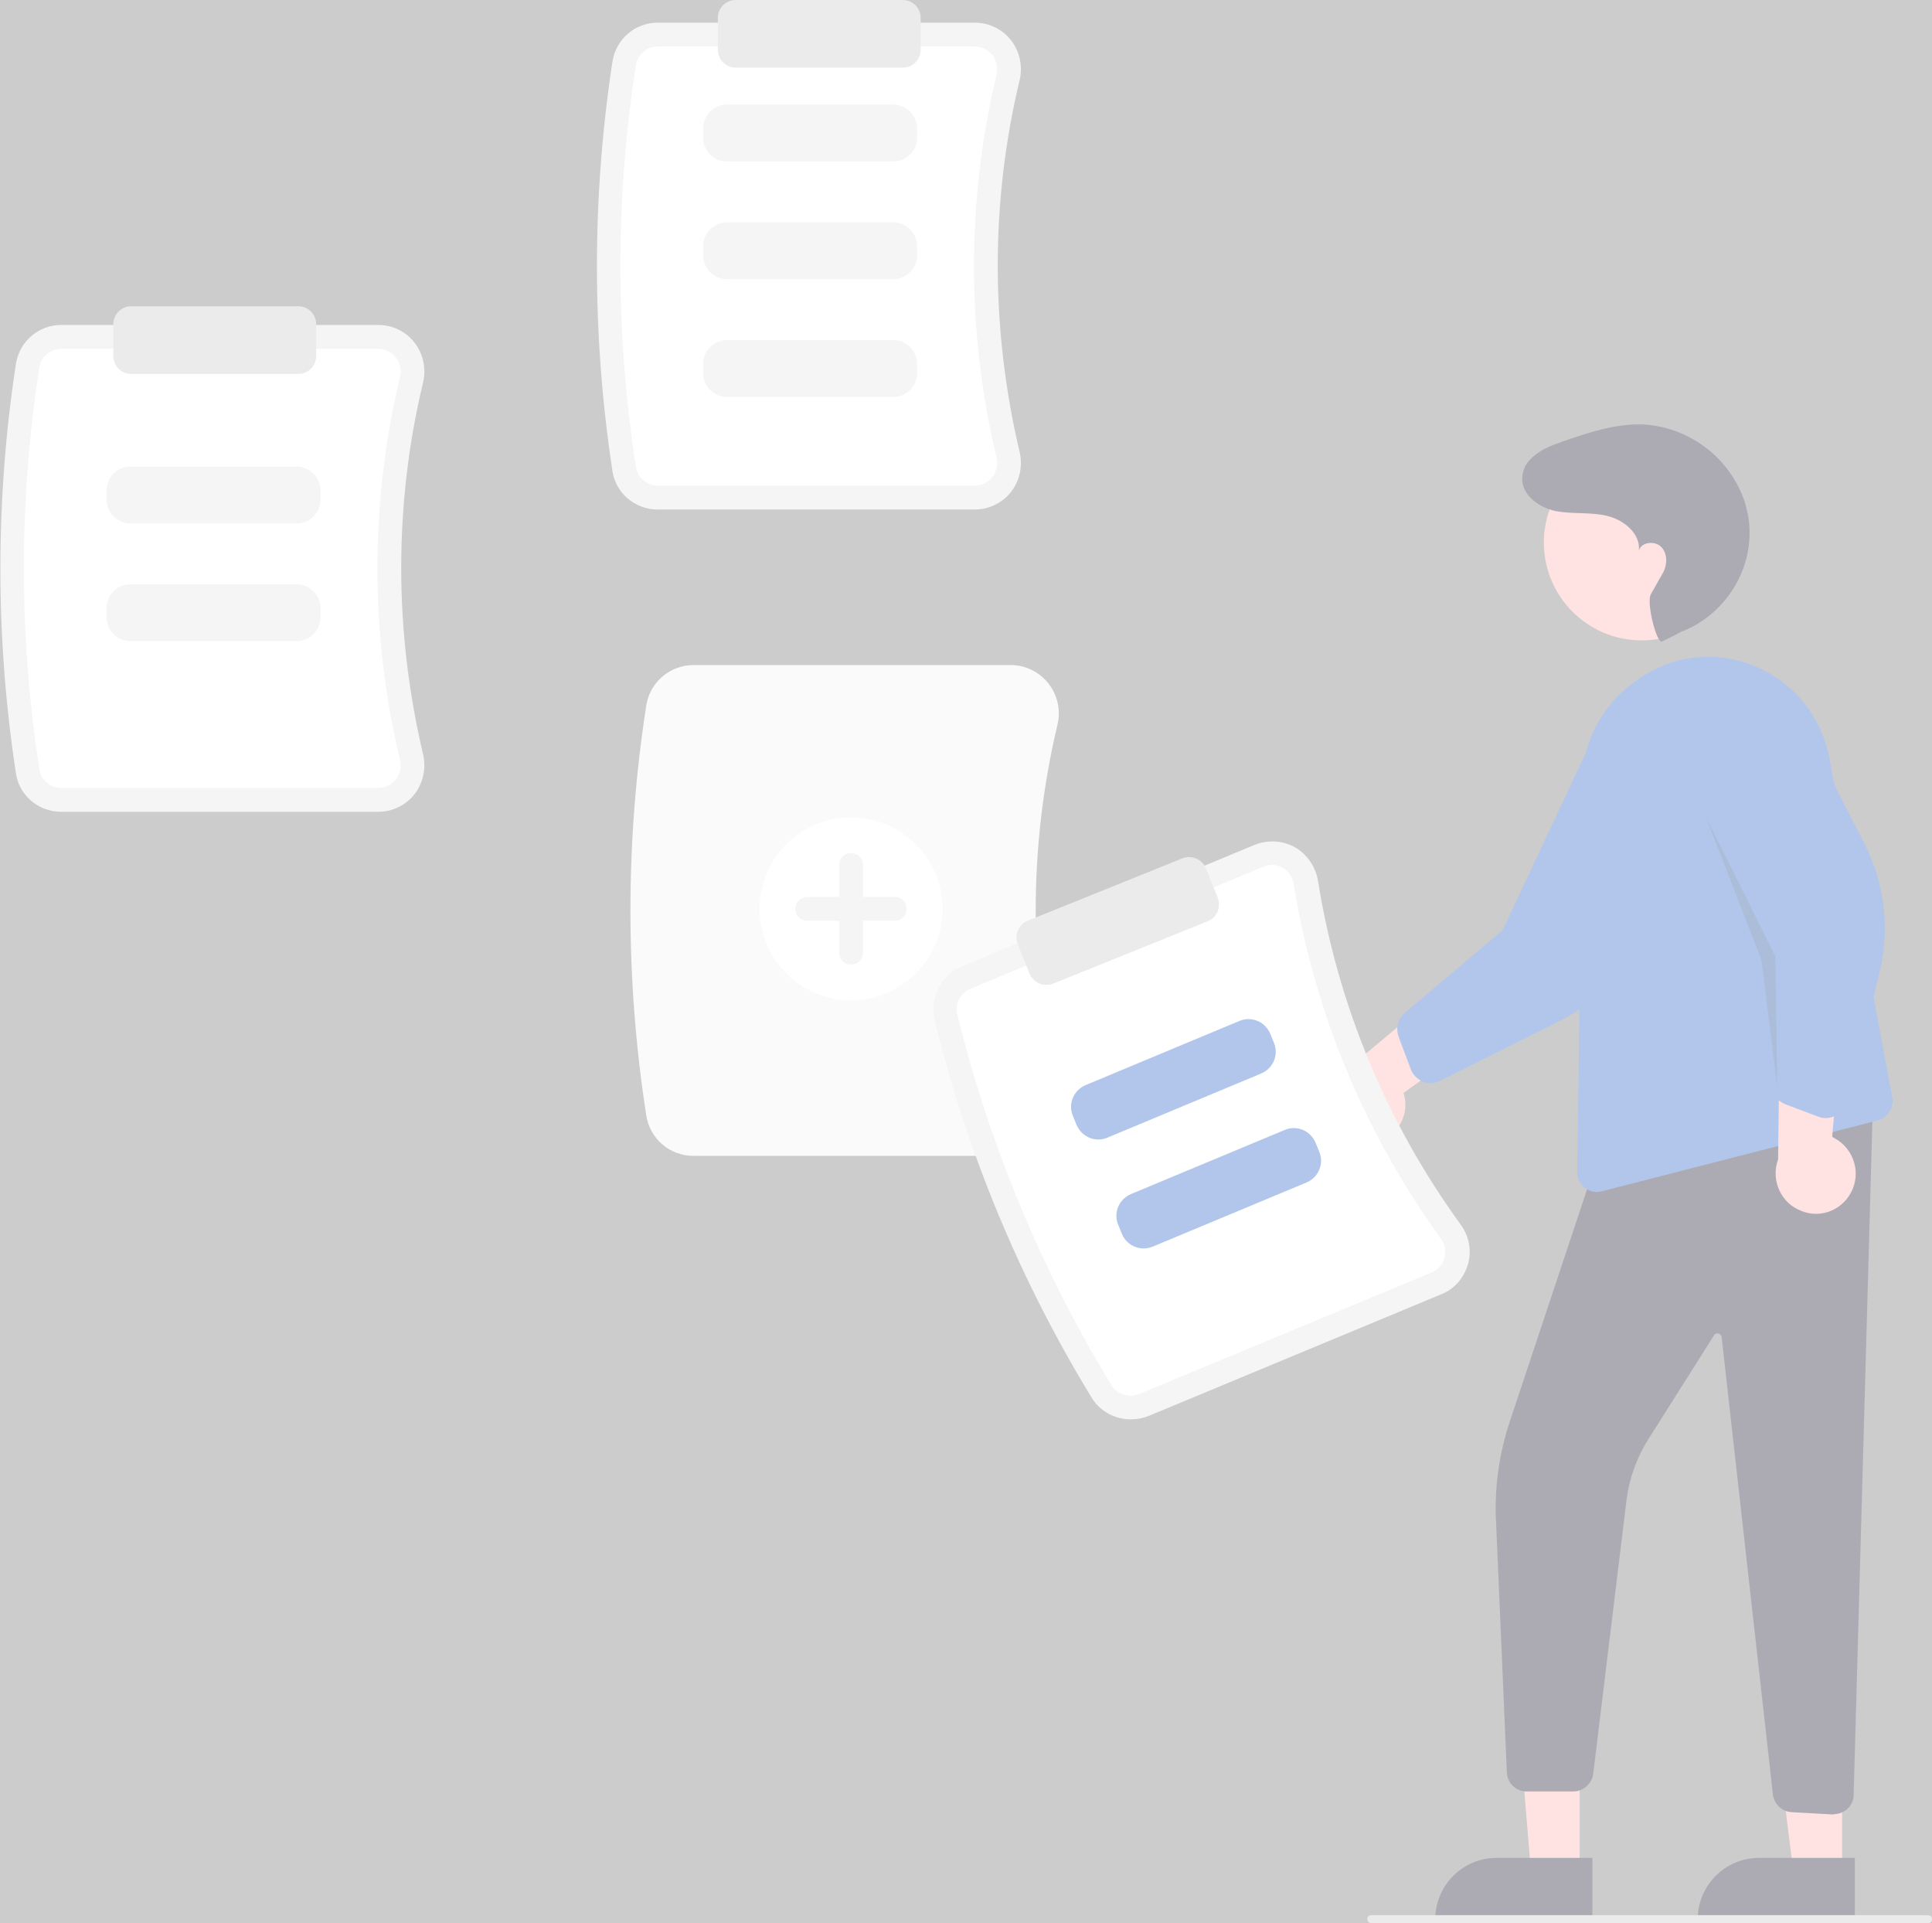<?xml version="1.0" encoding="utf-8"?>
<!-- Generator: Adobe Illustrator 25.4.1, SVG Export Plug-In . SVG Version: 6.00 Build 0)  -->
<svg version="1.1" id="Layer_1" opacity="0.4" xmlns="http://www.w3.org/2000/svg" xmlns:xlink="http://www.w3.org/1999/xlink"
	 x="0px" y="0px" viewBox="0 0 485.8 483.5" style="enable-background:new 0 0 485.8 483.5;" xml:space="preserve">
<rect x="0" y="0" width="485.8" height="483.5" fill="#808080" stroke="none"/>
<style type="text/css">
	.st0{fill:#E6E6E6;}
	.st1{fill:#FFFFFF;}
	.st2{fill:#F2F2F2;}
	.st3{fill:#CCCCCC;}
	.st4{fill:#FFB8B8;}
	.st5{fill:#2F2E41;}
	.st6{fill:#3B71CA;}
	.st7{opacity:0.2;enable-background:new    ;}
</style>
<path class="st0" d="M165.4,128.1h79.7c3.5,0,6.9-1.6,9.1-4.4l0,0c2.2-2.8,3-6.5,2.2-10c-7.3-30.8-7.4-62.9,0-93.6
	c0.8-3.5,0-7.2-2.2-10s-5.5-4.4-9.1-4.4h-79.7c-5.7,0-10.5,4.1-11.4,9.8c-5.2,34.1-5.2,68.8,0,102.9
	C154.8,124,159.7,128.1,165.4,128.1z"/>
<path class="st1" d="M245.1,11.7c1.7,0,3.3,0.8,4.4,2.1c1.1,1.4,1.5,3.2,1.1,4.9c-7.6,31.7-7.6,64.7,0,96.4c0.4,1.7,0,3.5-1.1,4.9
	l0,0c-1,1.3-2.7,2.1-4.4,2.1h-79.7c-2.7,0-5.1-2-5.5-4.7c-5.2-33.5-5.2-67.6,0-101c0.4-2.7,2.8-4.7,5.5-4.7
	C165.4,11.7,245.1,11.7,245.1,11.7z"/>
<path class="st0" d="M182.8,40.6h41.8c3.3,0,6-2.7,6-6v-2.3c0-3.3-2.7-6-6-6h-41.8c-3.3,0-6,2.7-6,6v2.3
	C176.8,37.9,179.5,40.6,182.8,40.6z"/>
<path class="st0" d="M182.8,70.2h41.8c3.3,0,6-2.7,6-6v-2.3c0-3.3-2.7-6-6-6h-41.8c-3.3,0-6,2.7-6,6v2.3
	C176.8,67.5,179.5,70.2,182.8,70.2z"/>
<path class="st0" d="M182.8,99.8h41.8c3.3,0,6-2.7,6-6v-2.3c0-3.3-2.7-6-6-6h-41.8c-3.3,0-6,2.7-6,6v2.3
	C176.8,97.1,179.5,99.8,182.8,99.8z"/>
<path class="st0" d="M15.4,204.1h79.7c3.5,0,6.9-1.6,9.1-4.4l0,0c2.2-2.8,3-6.5,2.2-10c-7.3-30.8-7.4-62.9,0-93.6
	c0.8-3.5,0-7.2-2.2-10s-5.5-4.4-9.1-4.4H15.4c-5.7,0-10.5,4.1-11.4,9.8c-5.2,34.1-5.2,68.8,0,102.9C4.8,200,9.7,204.1,15.4,204.1z"
	/>
<path class="st1" d="M95.1,87.7c1.7,0,3.3,0.8,4.4,2.1c1.1,1.4,1.5,3.2,1.1,4.9c-7.6,31.7-7.6,64.7,0,96.4c0.4,1.7,0,3.5-1.1,4.9
	l0,0c-1,1.3-2.7,2.1-4.4,2.1H15.4c-2.7,0-5.1-2-5.5-4.7c-5.2-33.5-5.2-67.6,0-101c0.4-2.7,2.8-4.7,5.5-4.7L95.1,87.7L95.1,87.7z"/>
<path class="st2" d="M174.4,290.6h79.7c3.7,0,7.2-1.7,9.5-4.6s3.2-6.8,2.3-10.4c-7.3-30.7-7.3-62.7,0-93.4c0.9-3.6,0-7.5-2.3-10.4
	s-5.8-4.6-9.5-4.6h-79.7c-5.9,0-11,4.3-11.9,10.2c-5.3,34.1-5.3,68.9,0,103C163.4,286.3,168.4,290.6,174.4,290.6z"/>
<path class="st0" d="M32.8,131.6h41.8c3.3,0,6-2.7,6-6v-2.3c0-3.3-2.7-6-6-6H32.8c-3.3,0-6,2.7-6,6v2.3
	C26.8,128.9,29.5,131.6,32.8,131.6z"/>
<path class="st0" d="M32.8,161.2h41.8c3.3,0,6-2.7,6-6v-2.3c0-3.3-2.7-6-6-6H32.8c-3.3,0-6,2.7-6,6v2.3
	C26.8,158.5,29.5,161.2,32.8,161.2z"/>
<circle class="st1" cx="214" cy="228.5" r="23"/>
<path class="st0" d="M203,225.5h8v-8c0-1.7,1.3-3,3-3s3,1.3,3,3v8h8c1.7,0,3,1.3,3,3s-1.3,3-3,3h-8v8c0,1.7-1.3,3-3,3s-3-1.3-3-3v-8
	h-8c-1.7,0-3-1.3-3-3S201.4,225.5,203,225.5z"/>
<path class="st3" d="M185,17h42c2.5,0,4.5-2,4.5-4.5v-8c0-2.5-2-4.5-4.5-4.5h-42c-2.5,0-4.5,2-4.5,4.5v8C180.5,15,182.5,17,185,17z"
	/>
<path class="st3" d="M33,94h42c2.5,0,4.5-2,4.5-4.5v-8c0-2.5-2-4.5-4.5-4.5H33c-2.5,0-4.5,2-4.5,4.5v8C28.5,92,30.5,94,33,94z"/>
<polygon class="st4" points="397.2,471.1 385,471.1 381.1,423.8 397.2,423.8 "/>
<path class="st5" d="M400.4,467.1h-24.1l0,0c-8.5,0-15.4,6.9-15.4,15.4l0,0v0.5h39.5V467.1z"/>
<polygon class="st4" points="463.2,471.1 451,471.1 445.1,423.8 463.2,423.8 "/>
<path class="st5" d="M466.4,467.1h-24.1l0,0c-8.5,0-15.4,6.9-15.4,15.4l0,0v0.5h39.5V467.1z"/>
<path class="st5" d="M461.1,456.1c1.3,0,2.5-0.5,3.4-1.3l0,0c1-0.9,1.6-2.2,1.6-3.5l4.9-176.2l-69.8,17.5l-21.5,64.6
	c-2.8,8.3-4,17.1-3.5,25.8l2.7,62.6c0.1,2.7,2.3,4.8,5,4.8h11.7c2.5,0,4.6-1.9,5-4.3L409,377c0.7-5.4,2.6-10.6,5.5-15.2l16.5-26.1
	c0.3-0.5,0.9-0.6,1.4-0.3c0.3,0.2,0.4,0.4,0.5,0.7l12.9,115.1c0.3,2.4,2.3,4.3,4.7,4.4l10.6,0.6C460.9,456.1,461,456.1,461.1,456.1z
	"/>
<circle class="st4" cx="412.8" cy="136.4" r="24.6"/>
<path class="st6" d="M401.5,299.7c0.4,0,0.8-0.1,1.3-0.2l0,0l69.3-17.8c2.6-0.7,4.2-3.2,3.7-5.8l-15.9-85.7
	c-2-10.1-8.8-18.5-18.2-22.5c-9.2-4.1-19.8-3.3-28.3,2.1c-1,0.6-1.9,1.3-2.9,2c-7.8,5.8-12.5,14.8-12.6,24.5l-1.3,98.3
	C396.5,297.4,398.7,299.6,401.5,299.7L401.5,299.7z"/>
<path class="st4" d="M464.9,300.7c3.1-4.6,1.9-10.8-2.7-14c-0.5-0.3-1-0.6-1.5-0.9l3.1-35.6l-16.3,8.8l-0.4,32.5
	c-1.9,5.2,0.7,11.1,6,13C457.4,306.2,462.3,304.6,464.9,300.7z"/>
<path class="st6" d="M459.1,281.1c0.5,0,0.9-0.1,1.4-0.2c2-0.5,3.5-2,4-4l8-31.9c2.8-11.1,1.5-22.9-3.8-33.1L451.9,179
	c-2.2-8.2-10.6-13.1-18.8-11c-4,1-7.4,3.6-9.5,7.1c-2.1,3.6-2.7,7.9-1.7,11.9l23.9,53.5l-0.3,32c0,2.3,1.4,4.4,3.6,5.2l8,3
	C457.8,281,458.4,281.1,459.1,281.1z"/>
<path class="st4" d="M344.5,287.6c5.5-0.6,9.5-5.6,8.8-11.1c-0.1-0.6-0.2-1.2-0.4-1.7l29-20.9l-17.4-6.6l-24.9,20.8
	c-5.2,1.9-7.9,7.8-5.9,13C335.5,285.5,339.9,288.1,344.5,287.6L344.5,287.6z"/>
<path class="st6" d="M359.7,272.3c0.9,0,1.7-0.2,2.5-0.6l29.4-14.7c10.3-5.1,18.3-13.8,22.7-24.5l14-34.2c4.8-7,3-16.6-3.9-21.4
	c-3.4-2.4-7.5-3.3-11.6-2.5c-4.1,0.7-7.7,3.1-10.1,6.5l-24.9,53l-24.5,20.7c-1.8,1.5-2.4,3.9-1.6,6.1l3,8c0.4,1.1,1.1,2,2,2.6
	C357.5,272,358.6,272.3,359.7,272.3z"/>
<path class="st5" d="M417.9,161.3c-1.3,0.6-4-9.8-2.8-11.9c1.8-3.1,1.7-3.1,2.9-5.1s1.4-4.8-0.1-6.6s-5.1-1.6-5.8,0.7
	c0.4-4.3-3.8-7.7-8-8.7s-8.6-0.4-12.9-1.2c-4.9-1-10-5.1-8-10.5c0.3-0.9,0.8-1.7,1.5-2.4c2.3-2.5,5.4-3.6,8.5-4.7
	c6.4-2.2,13-4.4,19.8-4.2c11.4,0.6,21.4,7.9,25.4,18.6c0.5,1.3,0.8,2.7,1.1,4c2.3,12.5-4.9,24.9-16.8,29.6L417.9,161.3z"/>
<polygon class="st7" points="446.9,273.3 446.4,240.4 428.9,205.3 442.9,241.3 "/>
<path class="st0" d="M288.8,356l73.6-30.6c3.3-1.3,5.7-4.1,6.7-7.5l0,0c1-3.4,0.3-7.2-1.8-10c-18.6-25.6-30.9-55.2-35.9-86.5
	c-0.6-3.5-2.7-6.6-5.8-8.4c-3.1-1.7-6.8-1.9-10.1-0.6L241.8,243c-5.2,2.2-8.1,7.9-6.8,13.4c8.2,33.5,21.5,65.5,39.5,95
	C277.4,356.2,283.5,358.1,288.8,356z"/>
<path class="st1" d="M317.7,217.9c1.6-0.7,3.3-0.6,4.8,0.3c1.5,0.8,2.6,2.4,2.8,4.1c5.2,32.2,17.9,62.7,37,89.1
	c1,1.4,1.4,3.2,0.9,4.9l0,0c-0.5,1.6-1.6,3-3.2,3.6l-73.6,30.6c-2.5,1-5.4,0.1-6.9-2.2c-17.6-28.9-30.7-60.4-38.8-93.3
	c-0.6-2.7,0.8-5.4,3.3-6.4L317.7,217.9z"/>
<path class="st6" d="M278.5,286l38.6-16.1c3.1-1.3,4.5-4.8,3.2-7.8l-0.9-2.2c-1.3-3.1-4.8-4.5-7.8-3.2L273,272.8
	c-3.1,1.3-4.5,4.8-3.2,7.8l0.9,2.2C272,285.9,275.5,287.3,278.5,286z"/>
<path class="st6" d="M289.9,313.4l38.6-16.1c3.1-1.3,4.5-4.8,3.2-7.8l-0.9-2.2c-1.3-3.1-4.8-4.5-7.8-3.2l-38.6,16.1
	c-3.1,1.3-4.5,4.8-3.2,7.8l0.9,2.2C283.3,313.2,286.8,314.7,289.9,313.4z"/>
<path class="st3" d="M263.1,247.6c0.6,0,1.2-0.1,1.7-0.3l38.9-15.7c2.3-0.9,3.4-3.6,2.5-5.9l-3-7.4c-0.9-2.3-3.6-3.4-5.9-2.5
	l-38.9,15.7c-2.3,0.9-3.4,3.6-2.5,5.9l3,7.4C259.6,246.5,261.2,247.6,263.1,247.6z"/>
<path class="st3" d="M344.8,483.5h140c0.6,0,1-0.4,1-1s-0.4-1-1-1h-140c-0.6,0-1,0.4-1,1S344.3,483.5,344.8,483.5z"/>
</svg>
